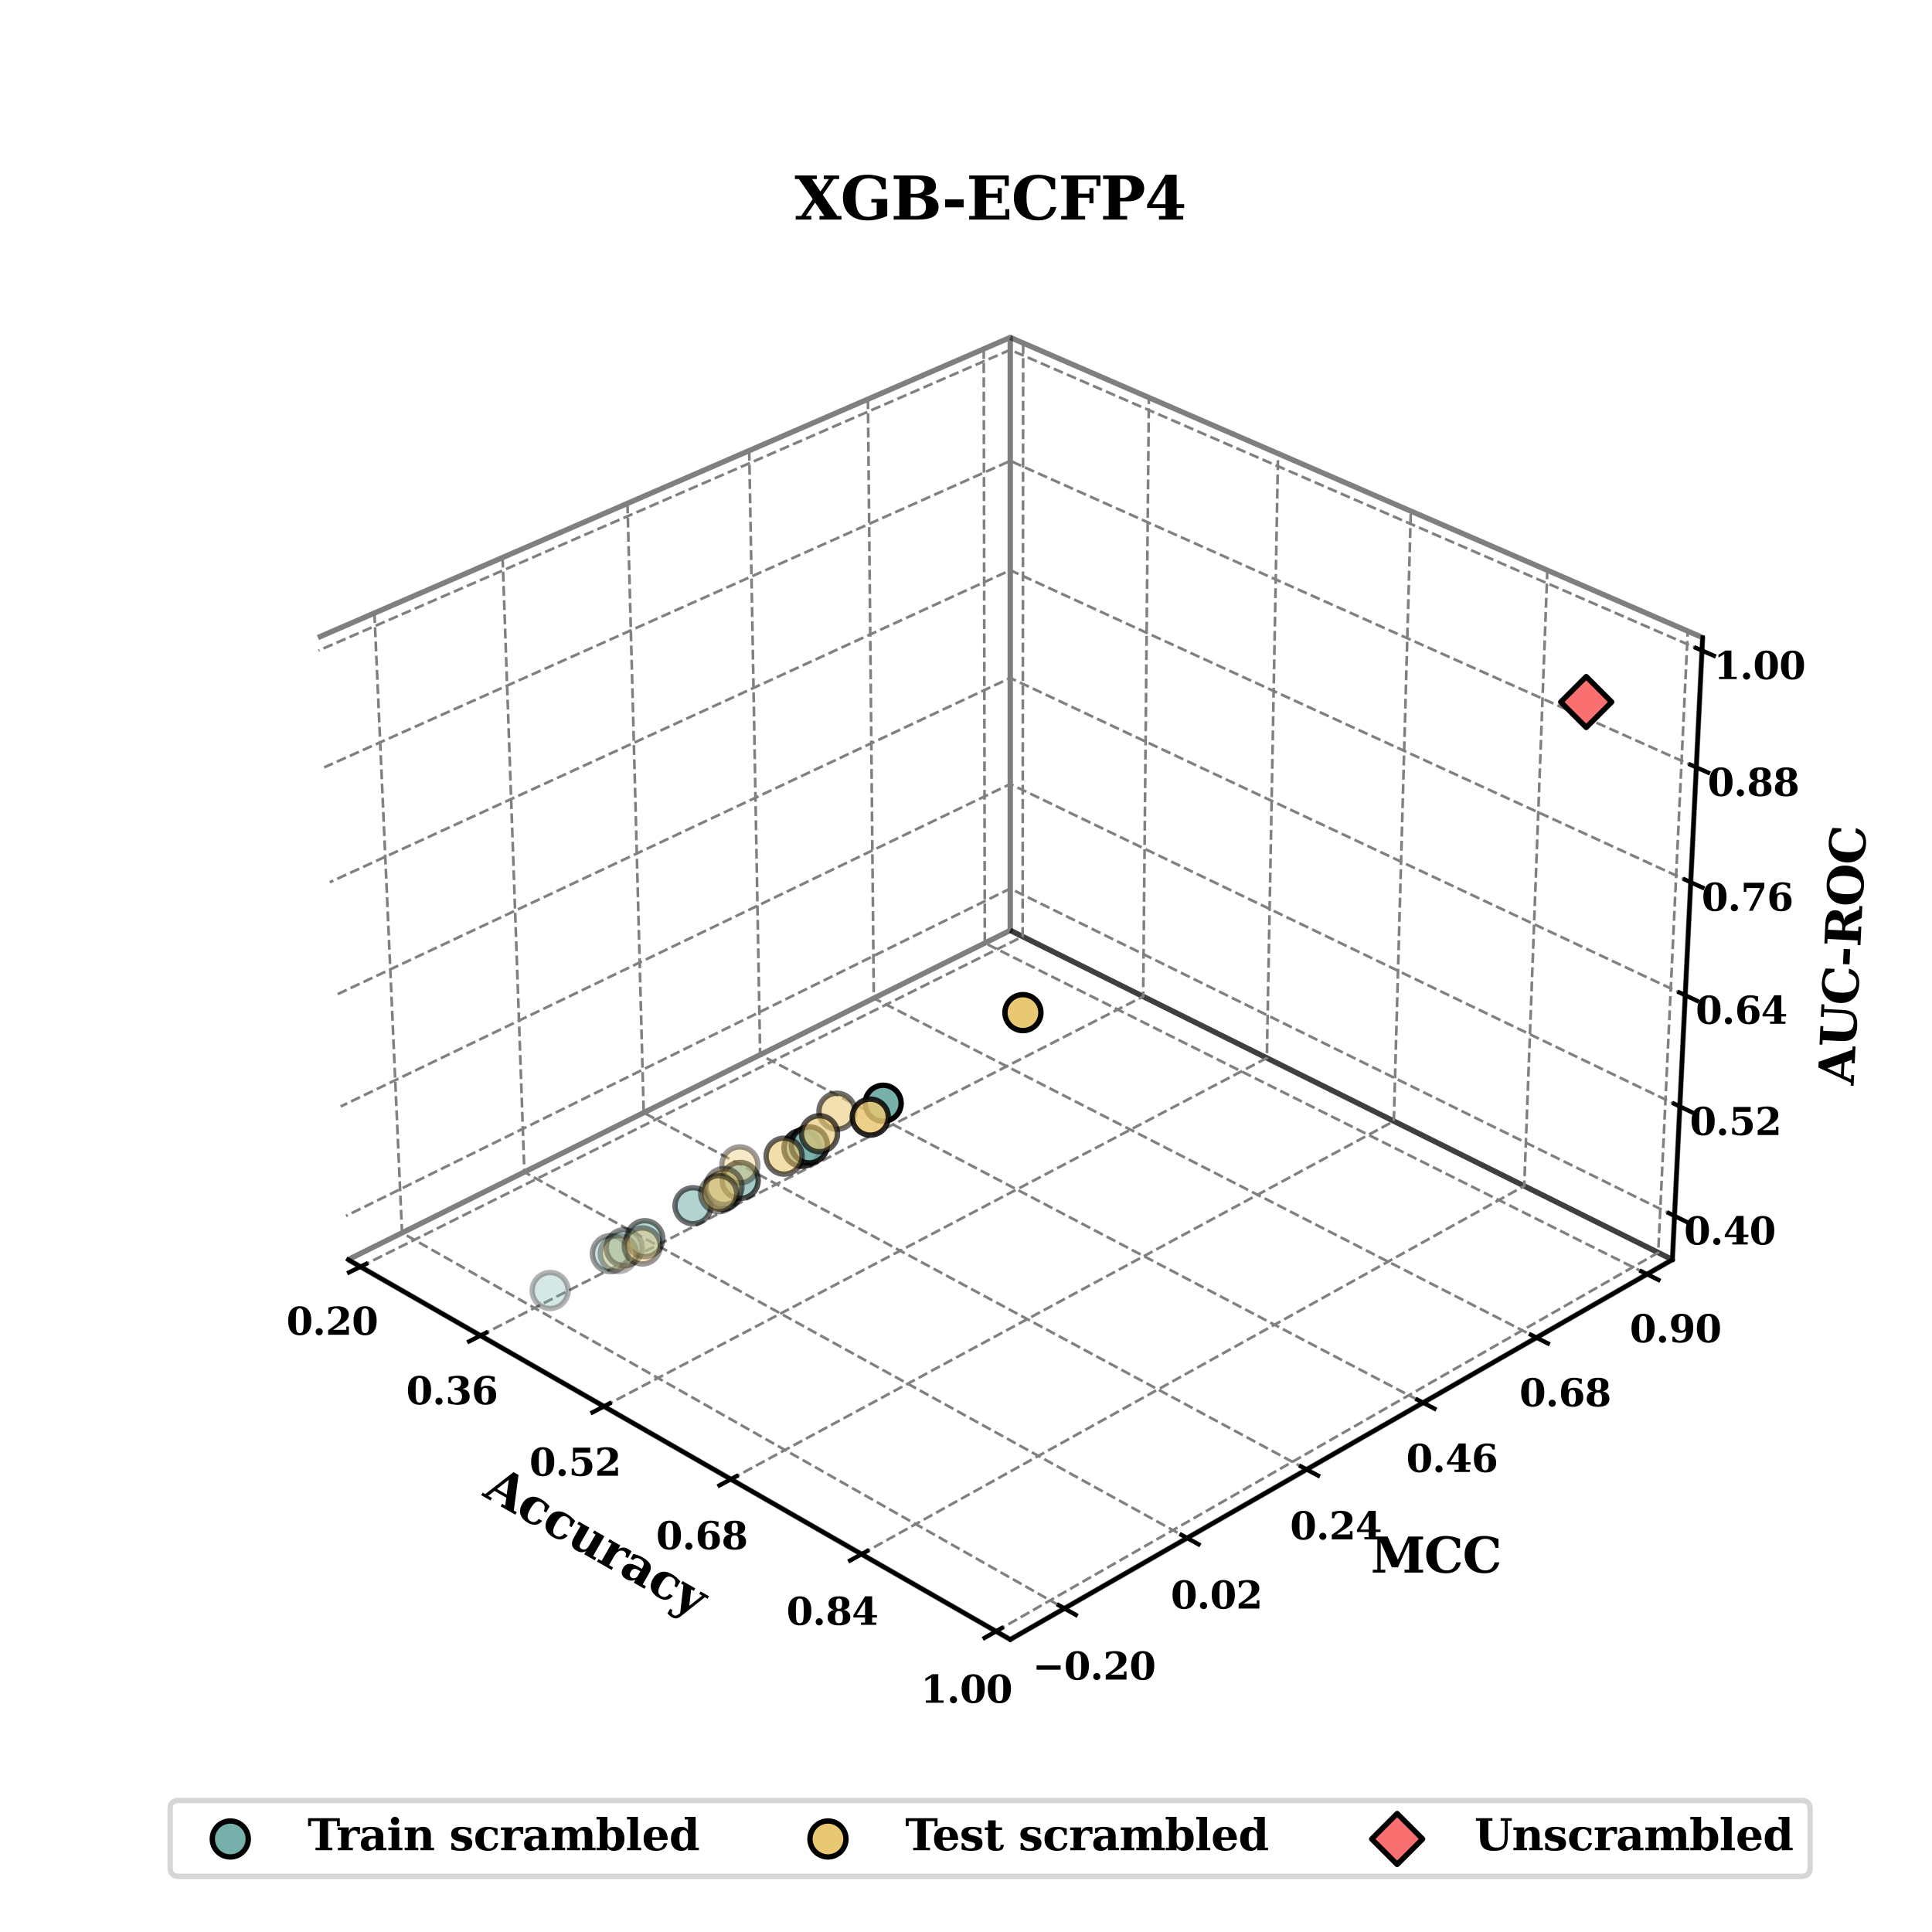 <?xml version="1.0" encoding="utf-8" standalone="no"?>
<!DOCTYPE svg PUBLIC "-//W3C//DTD SVG 1.1//EN"
  "http://www.w3.org/Graphics/SVG/1.1/DTD/svg11.dtd">
<svg xmlns:xlink="http://www.w3.org/1999/xlink" width="360pt" height="360pt" viewBox="0 0 360 360" xmlns="http://www.w3.org/2000/svg" version="1.1">
 <defs>
  <style type="text/css">*{stroke-linejoin: round; stroke-linecap: butt}</style>
 </defs>
 <g id="figure_1">
  <g id="patch_1">
   <path d="M 0 360 
L 360 360 
L 360 0 
L 0 0 
z
" style="fill: #ffffff"/>
  </g>
  <g id="patch_2">
   <path d="M 45.9 320.4 
L 323.1 320.4 
L 323.1 43.2 
L 45.9 43.2 
z
" style="fill: #ffffff"/>
  </g>
  <g id="pane3d_1">
   <g id="patch_3">
    <path d="M 64.867 234.719 
L 188.246 173.364 
L 188.246 62.883 
L 59.234 118.801 
" style="fill: none; opacity: 0.5; stroke: #000000; stroke-linejoin: miter"/>
   </g>
  </g>
  <g id="pane3d_2">
   <g id="patch_4">
    <path d="M 188.246 173.364 
L 311.625 234.719 
L 317.258 118.801 
L 188.246 62.883 
" style="fill: none; opacity: 0.5; stroke: #000000; stroke-linejoin: miter"/>
   </g>
  </g>
  <g id="pane3d_3">
   <g id="patch_5">
    <path d="M 64.867 234.719 
L 188.246 305.496 
L 311.625 234.719 
L 188.246 173.364 
" style="fill: none; opacity: 0.5; stroke: #000000; stroke-linejoin: miter"/>
   </g>
  </g>
  <g id="axis3d_1">
   <g id="line2d_1">
    <path d="M 64.867 234.719 
L 188.246 305.496 
" style="fill: none; stroke: #000000; stroke-width: 0.8; stroke-linecap: square"/>
   </g>
   <g id="text_1">
    <!-- Accuracy -->
    <g transform="translate(89.73 278.639) rotate(-330.159) scale(0.09 -0.09)">
     <defs>
      <path id="DejaVuSerif-Bold-41" d="M -50 0 
L -50 378 
L 331 378 
L 2088 4666 
L 2834 4666 
L 4594 378 
L 5038 378 
L 5038 0 
L 2853 0 
L 2853 378 
L 3309 378 
L 2925 1331 
L 1172 1331 
L 781 378 
L 1338 378 
L 1338 0 
L -50 0 
z
M 1325 1709 
L 2772 1709 
L 2053 3494 
L 1325 1709 
z
" transform="scale(0.016)"/>
      <path id="DejaVuSerif-Bold-63" d="M 3609 1038 
Q 3491 469 3123 189 
Q 2756 -91 2125 -91 
Q 1238 -91 750 368 
Q 263 828 263 1663 
Q 263 2488 744 2950 
Q 1225 3413 2081 3413 
Q 2428 3413 2781 3347 
Q 3134 3281 3500 3150 
L 3500 2228 
L 3150 2228 
Q 3100 2650 2903 2854 
Q 2706 3059 2350 3059 
Q 1888 3059 1692 2746 
Q 1497 2434 1497 1663 
Q 1497 909 1687 586 
Q 1878 263 2309 263 
Q 2644 263 2845 463 
Q 3047 663 3091 1038 
L 3609 1038 
z
" transform="scale(0.016)"/>
      <path id="DejaVuSerif-Bold-75" d="M 3963 3322 
L 3963 378 
L 4434 378 
L 4434 0 
L 2853 0 
L 2853 469 
Q 2656 172 2400 40 
Q 2144 -91 1753 -91 
Q 1194 -91 908 239 
Q 622 569 622 1209 
L 622 2944 
L 147 2944 
L 147 3322 
L 1728 3322 
L 1728 1381 
Q 1728 763 1831 595 
Q 1934 428 2209 428 
Q 2544 428 2698 675 
Q 2853 922 2853 1459 
L 2853 2944 
L 2450 2944 
L 2450 3322 
L 3963 3322 
z
" transform="scale(0.016)"/>
      <path id="DejaVuSerif-Bold-72" d="M 3438 3359 
L 3438 2369 
L 3084 2369 
Q 3066 2634 2941 2764 
Q 2816 2894 2578 2894 
Q 2216 2894 2006 2575 
Q 1797 2256 1797 1691 
L 1797 378 
L 2400 378 
L 2400 0 
L 219 0 
L 219 378 
L 691 378 
L 691 2944 
L 184 2944 
L 184 3322 
L 1797 3322 
L 1797 2731 
Q 1959 3078 2226 3245 
Q 2494 3413 2881 3413 
Q 2978 3413 3117 3398 
Q 3256 3384 3438 3359 
z
" transform="scale(0.016)"/>
      <path id="DejaVuSerif-Bold-61" d="M 3525 2041 
L 3525 378 
L 4000 378 
L 4000 0 
L 2419 0 
L 2419 422 
Q 2200 159 1931 34 
Q 1663 -91 1319 -91 
Q 809 -91 536 182 
Q 263 456 263 966 
Q 263 1525 655 1803 
Q 1047 2081 1838 2081 
L 2419 2081 
L 2419 2278 
Q 2419 2681 2228 2873 
Q 2038 3066 1638 3066 
Q 1306 3066 1126 2930 
Q 947 2794 872 2484 
L 519 2484 
L 519 3200 
Q 816 3306 1134 3359 
Q 1453 3413 1806 3413 
Q 2697 3413 3111 3081 
Q 3525 2750 3525 2041 
z
M 2419 1044 
L 2419 1709 
L 2003 1709 
Q 1694 1709 1528 1540 
Q 1363 1372 1363 1056 
Q 1363 741 1483 584 
Q 1603 428 1850 428 
Q 2106 428 2262 597 
Q 2419 766 2419 1044 
z
" transform="scale(0.016)"/>
      <path id="DejaVuSerif-Bold-79" d="M 1997 -750 
Q 1847 -1116 1634 -1269 
Q 1422 -1422 1063 -1422 
Q 909 -1422 721 -1387 
Q 534 -1353 313 -1288 
L 313 -594 
L 666 -597 
Q 675 -838 779 -953 
Q 884 -1069 1094 -1069 
Q 1297 -1069 1422 -958 
Q 1547 -847 1672 -538 
L 1722 -422 
L 275 2944 
L -84 2944 
L -84 3322 
L 1831 3322 
L 1831 2944 
L 1434 2944 
L 2278 978 
L 3066 2944 
L 2625 2944 
L 2625 3322 
L 3872 3322 
L 3872 2944 
L 3469 2944 
L 1997 -750 
z
" transform="scale(0.016)"/>
     </defs>
     <use xlink:href="#DejaVuSerif-Bold-41"/>
     <use xlink:href="#DejaVuSerif-Bold-63" x="77.588"/>
     <use xlink:href="#DejaVuSerif-Bold-63" x="138.477"/>
     <use xlink:href="#DejaVuSerif-Bold-75" x="199.365"/>
     <use xlink:href="#DejaVuSerif-Bold-72" x="272.07"/>
     <use xlink:href="#DejaVuSerif-Bold-61" x="324.756"/>
     <use xlink:href="#DejaVuSerif-Bold-63" x="389.551"/>
     <use xlink:href="#DejaVuSerif-Bold-79" x="450.439"/>
    </g>
   </g>
   <g id="Line3DCollection_1">
    <path d="M 67.162 236.036 
L 190.552 174.511 
L 190.65 63.925 
" style="fill: none; stroke-dasharray: 1.85,0.8; stroke-dashoffset: 0; stroke: #808080; stroke-width: 0.5"/>
    <path d="M 89.531 248.868 
L 213.011 185.68 
L 214.079 74.08 
" style="fill: none; stroke-dasharray: 1.85,0.8; stroke-dashoffset: 0; stroke: #808080; stroke-width: 0.5"/>
    <path d="M 112.531 262.062 
L 236.059 197.141 
L 238.149 84.513 
" style="fill: none; stroke-dasharray: 1.85,0.8; stroke-dashoffset: 0; stroke: #808080; stroke-width: 0.5"/>
    <path d="M 136.189 275.633 
L 259.72 208.908 
L 262.889 95.236 
" style="fill: none; stroke-dasharray: 1.85,0.8; stroke-dashoffset: 0; stroke: #808080; stroke-width: 0.5"/>
    <path d="M 160.532 289.598 
L 284.02 220.992 
L 288.326 106.261 
" style="fill: none; stroke-dasharray: 1.85,0.8; stroke-dashoffset: 0; stroke: #808080; stroke-width: 0.5"/>
    <path d="M 185.593 303.975 
L 308.985 233.407 
L 314.49 117.601 
" style="fill: none; stroke-dasharray: 1.85,0.8; stroke-dashoffset: 0; stroke: #808080; stroke-width: 0.5"/>
   </g>
   <g id="xtick_1">
    <g id="line2d_2">
     <path d="M 68.219 235.509 
L 65.045 237.092 
" style="fill: none; stroke: #000000; stroke-width: 0.8; stroke-linecap: square"/>
    </g>
    <g id="text_2">
     <!-- 0.20 -->
     <g transform="translate(53.358 248.714) scale(0.07 -0.07)">
      <defs>
       <path id="DejaVuSerif-Bold-30" d="M 2228 275 
Q 2603 275 2742 615 
Q 2881 956 2881 2328 
Q 2881 3691 2742 4037 
Q 2603 4384 2228 4384 
Q 1853 4384 1714 4043 
Q 1575 3703 1575 2328 
Q 1575 956 1714 615 
Q 1853 275 2228 275 
z
M 2228 -91 
Q 1294 -91 797 532 
Q 300 1156 300 2328 
Q 300 3500 797 4125 
Q 1294 4750 2228 4750 
Q 3159 4750 3656 4125 
Q 4153 3500 4153 2328 
Q 4153 1156 3656 532 
Q 3159 -91 2228 -91 
z
" transform="scale(0.016)"/>
       <path id="DejaVuSerif-Bold-2e" d="M 519 506 
Q 519 750 694 925 
Q 869 1100 1113 1100 
Q 1359 1100 1534 925 
Q 1709 750 1709 506 
Q 1709 259 1534 84 
Q 1359 -91 1113 -91 
Q 869 -91 694 84 
Q 519 259 519 506 
z
" transform="scale(0.016)"/>
       <path id="DejaVuSerif-Bold-32" d="M 844 3513 
L 469 3513 
L 469 4519 
Q 850 4634 1223 4692 
Q 1597 4750 1978 4750 
Q 2869 4750 3367 4386 
Q 3866 4022 3866 3372 
Q 3866 2909 3591 2542 
Q 3316 2175 2541 1672 
L 1241 819 
L 3450 819 
L 3450 1369 
L 3878 1369 
L 3878 0 
L 428 0 
L 428 763 
L 1119 1241 
Q 2003 1850 2297 2278 
Q 2591 2706 2591 3278 
Q 2591 3819 2367 4101 
Q 2144 4384 1716 4384 
Q 1347 4384 1125 4161 
Q 903 3938 844 3513 
z
" transform="scale(0.016)"/>
      </defs>
      <use xlink:href="#DejaVuSerif-Bold-30"/>
      <use xlink:href="#DejaVuSerif-Bold-2e" x="69.58"/>
      <use xlink:href="#DejaVuSerif-Bold-32" x="104.395"/>
      <use xlink:href="#DejaVuSerif-Bold-30" x="173.975"/>
     </g>
    </g>
   </g>
   <g id="xtick_2">
    <g id="line2d_3">
     <path d="M 90.59 248.326 
L 87.41 249.953 
" style="fill: none; stroke: #000000; stroke-width: 0.8; stroke-linecap: square"/>
    </g>
    <g id="text_3">
     <!-- 0.36 -->
     <g transform="translate(75.68 261.663) scale(0.07 -0.07)">
      <defs>
       <path id="DejaVuSerif-Bold-33" d="M 550 4531 
Q 963 4641 1350 4695 
Q 1738 4750 2106 4750 
Q 2950 4750 3401 4448 
Q 3853 4147 3853 3584 
Q 3853 3163 3593 2900 
Q 3334 2638 2834 2547 
Q 3444 2450 3744 2131 
Q 4044 1813 4044 1259 
Q 4044 606 3526 257 
Q 3009 -91 2028 -91 
Q 1659 -91 1267 -28 
Q 875 34 447 159 
L 447 1184 
L 825 1184 
Q 859 741 1103 508 
Q 1347 275 1778 275 
Q 2253 275 2512 539 
Q 2772 803 2772 1288 
Q 2772 1794 2501 2069 
Q 2231 2344 1734 2344 
L 1528 2344 
L 1528 2719 
L 1691 2719 
Q 2150 2719 2381 2931 
Q 2613 3144 2613 3566 
Q 2613 3963 2395 4173 
Q 2178 4384 1772 4384 
Q 1403 4384 1187 4182 
Q 972 3981 928 3597 
L 550 3597 
L 550 4531 
z
" transform="scale(0.016)"/>
       <path id="DejaVuSerif-Bold-36" d="M 1575 2766 
Q 1778 2928 2029 3009 
Q 2281 3091 2578 3091 
Q 3294 3091 3701 2672 
Q 4109 2253 4109 1522 
Q 4109 750 3650 329 
Q 3191 -91 2344 -91 
Q 1388 -91 895 486 
Q 403 1063 403 2181 
Q 403 3453 950 4101 
Q 1497 4750 2572 4750 
Q 2853 4750 3175 4703 
Q 3497 4656 3866 4563 
L 3866 3738 
L 3488 3738 
Q 3409 4056 3192 4220 
Q 2975 4384 2631 4384 
Q 2075 4384 1826 4003 
Q 1578 3622 1575 2766 
z
M 2272 275 
Q 2594 275 2731 548 
Q 2869 822 2869 1497 
Q 2869 2172 2731 2445 
Q 2594 2719 2272 2719 
Q 1950 2719 1814 2445 
Q 1678 2172 1678 1497 
Q 1678 822 1814 548 
Q 1950 275 2272 275 
z
" transform="scale(0.016)"/>
      </defs>
      <use xlink:href="#DejaVuSerif-Bold-30"/>
      <use xlink:href="#DejaVuSerif-Bold-2e" x="69.58"/>
      <use xlink:href="#DejaVuSerif-Bold-33" x="104.395"/>
      <use xlink:href="#DejaVuSerif-Bold-36" x="173.975"/>
     </g>
    </g>
   </g>
   <g id="xtick_3">
    <g id="line2d_4">
     <path d="M 113.591 261.505 
L 110.407 263.178 
" style="fill: none; stroke: #000000; stroke-width: 0.8; stroke-linecap: square"/>
    </g>
    <g id="text_4">
     <!-- 0.52 -->
     <g transform="translate(98.631 274.979) scale(0.07 -0.07)">
      <defs>
       <path id="DejaVuSerif-Bold-35" d="M 3609 4666 
L 3609 3847 
L 1113 3847 
L 1113 2822 
Q 1319 2981 1572 3062 
Q 1825 3144 2106 3144 
Q 2969 3144 3469 2708 
Q 3969 2272 3969 1522 
Q 3969 759 3469 334 
Q 2969 -91 2069 -91 
Q 1688 -91 1311 -28 
Q 934 34 525 166 
L 525 1184 
L 900 1184 
Q 919 725 1139 500 
Q 1359 275 1791 275 
Q 2250 275 2472 583 
Q 2694 891 2694 1522 
Q 2694 2144 2476 2451 
Q 2259 2759 1819 2759 
Q 1581 2759 1395 2661 
Q 1209 2563 1050 2356 
L 738 2356 
L 738 4666 
L 3609 4666 
z
" transform="scale(0.016)"/>
      </defs>
      <use xlink:href="#DejaVuSerif-Bold-30"/>
      <use xlink:href="#DejaVuSerif-Bold-2e" x="69.58"/>
      <use xlink:href="#DejaVuSerif-Bold-35" x="104.395"/>
      <use xlink:href="#DejaVuSerif-Bold-32" x="173.975"/>
     </g>
    </g>
   </g>
   <g id="xtick_4">
    <g id="line2d_5">
     <path d="M 137.25 275.06 
L 134.062 276.782 
" style="fill: none; stroke: #000000; stroke-width: 0.8; stroke-linecap: square"/>
    </g>
    <g id="text_5">
     <!-- 0.68 -->
     <g transform="translate(122.24 288.675) scale(0.07 -0.07)">
      <defs>
       <path id="DejaVuSerif-Bold-38" d="M 2975 2484 
Q 3531 2394 3820 2075 
Q 4109 1756 4109 1241 
Q 4109 597 3623 253 
Q 3138 -91 2222 -91 
Q 1306 -91 818 253 
Q 331 597 331 1241 
Q 331 1756 622 2075 
Q 913 2394 1466 2484 
Q 975 2597 731 2861 
Q 488 3125 488 3531 
Q 488 4125 931 4437 
Q 1375 4750 2222 4750 
Q 3066 4750 3511 4437 
Q 3956 4125 3956 3531 
Q 3956 3125 3711 2861 
Q 3466 2597 2975 2484 
z
M 2747 3519 
Q 2747 4013 2628 4198 
Q 2509 4384 2222 4384 
Q 1931 4384 1814 4198 
Q 1697 4013 1697 3519 
Q 1697 3028 1814 2845 
Q 1931 2663 2222 2663 
Q 2513 2663 2630 2845 
Q 2747 3028 2747 3519 
z
M 2869 1294 
Q 2869 1866 2723 2081 
Q 2578 2297 2222 2297 
Q 1863 2297 1719 2081 
Q 1575 1866 1575 1294 
Q 1575 716 1720 495 
Q 1866 275 2222 275 
Q 2575 275 2722 495 
Q 2869 716 2869 1294 
z
" transform="scale(0.016)"/>
      </defs>
      <use xlink:href="#DejaVuSerif-Bold-30"/>
      <use xlink:href="#DejaVuSerif-Bold-2e" x="69.58"/>
      <use xlink:href="#DejaVuSerif-Bold-36" x="104.395"/>
      <use xlink:href="#DejaVuSerif-Bold-38" x="173.975"/>
     </g>
    </g>
   </g>
   <g id="xtick_5">
    <g id="line2d_6">
     <path d="M 161.594 289.008 
L 158.405 290.78 
" style="fill: none; stroke: #000000; stroke-width: 0.8; stroke-linecap: square"/>
    </g>
    <g id="text_6">
     <!-- 0.84 -->
     <g transform="translate(146.535 302.769) scale(0.07 -0.07)">
      <defs>
       <path id="DejaVuSerif-Bold-34" d="M 4084 0 
L 1516 0 
L 1516 378 
L 2209 378 
L 2209 1228 
L 263 1228 
L 263 1588 
L 2216 4750 
L 3391 4750 
L 3391 1631 
L 4191 1631 
L 4191 1228 
L 3391 1228 
L 3391 378 
L 4084 378 
L 4084 0 
z
M 2209 1631 
L 2209 3897 
L 819 1631 
L 2209 1631 
z
" transform="scale(0.016)"/>
      </defs>
      <use xlink:href="#DejaVuSerif-Bold-30"/>
      <use xlink:href="#DejaVuSerif-Bold-2e" x="69.58"/>
      <use xlink:href="#DejaVuSerif-Bold-38" x="104.395"/>
      <use xlink:href="#DejaVuSerif-Bold-34" x="173.975"/>
     </g>
    </g>
   </g>
   <g id="xtick_6">
    <g id="line2d_7">
     <path d="M 186.655 303.367 
L 183.465 305.192 
" style="fill: none; stroke: #000000; stroke-width: 0.8; stroke-linecap: square"/>
    </g>
    <g id="text_7">
     <!-- 1.00 -->
     <g transform="translate(171.546 317.279) scale(0.07 -0.07)">
      <defs>
       <path id="DejaVuSerif-Bold-31" d="M 878 0 
L 878 378 
L 1753 378 
L 1753 4153 
L 781 3578 
L 781 4044 
L 1953 4750 
L 2938 4750 
L 2938 378 
L 3816 378 
L 3816 0 
L 878 0 
z
" transform="scale(0.016)"/>
      </defs>
      <use xlink:href="#DejaVuSerif-Bold-31"/>
      <use xlink:href="#DejaVuSerif-Bold-2e" x="69.58"/>
      <use xlink:href="#DejaVuSerif-Bold-30" x="104.395"/>
      <use xlink:href="#DejaVuSerif-Bold-30" x="173.975"/>
     </g>
    </g>
   </g>
  </g>
  <g id="axis3d_2">
   <g id="line2d_8">
    <path d="M 311.625 234.719 
L 188.246 305.496 
" style="fill: none; stroke: #000000; stroke-width: 0.8; stroke-linecap: square"/>
   </g>
   <g id="text_8">
    <!-- MCC -->
    <g transform="translate(255.404 293.033) scale(0.09 -0.09)">
     <defs>
      <path id="DejaVuSerif-Bold-4d" d="M 269 0 
L 269 378 
L 863 378 
L 863 4288 
L 269 4288 
L 269 4666 
L 2194 4666 
L 3525 1672 
L 4863 4666 
L 6784 4666 
L 6784 4288 
L 6188 4288 
L 6188 378 
L 6784 378 
L 6784 0 
L 4384 0 
L 4384 378 
L 4978 378 
L 4978 3938 
L 3531 684 
L 2741 684 
L 1300 3938 
L 1300 378 
L 1894 378 
L 1894 0 
L 269 0 
z
" transform="scale(0.016)"/>
      <path id="DejaVuSerif-Bold-43" d="M 4769 1331 
Q 4584 609 4106 259 
Q 3628 -91 2822 -91 
Q 1641 -91 955 561 
Q 269 1213 269 2328 
Q 269 3447 955 4098 
Q 1641 4750 2822 4750 
Q 3238 4750 3688 4650 
Q 4138 4550 4641 4347 
L 4641 3200 
L 4244 3200 
Q 4122 3788 3800 4080 
Q 3478 4372 2950 4372 
Q 2269 4372 1937 3870 
Q 1606 3369 1606 2328 
Q 1606 1288 1937 788 
Q 2269 288 2956 288 
Q 3422 288 3717 547 
Q 4013 806 4147 1331 
L 4769 1331 
z
" transform="scale(0.016)"/>
     </defs>
     <use xlink:href="#DejaVuSerif-Bold-4d"/>
     <use xlink:href="#DejaVuSerif-Bold-43" x="110.693"/>
     <use xlink:href="#DejaVuSerif-Bold-43" x="190.283"/>
    </g>
   </g>
   <g id="Line3DCollection_2">
    <path d="M 69.766 114.236 
L 74.911 229.724 
L 198.337 299.708 
" style="fill: none; stroke-dasharray: 1.85,0.8; stroke-dashoffset: 0; stroke: #808080; stroke-width: 0.5"/>
    <path d="M 93.647 103.886 
L 97.704 218.39 
L 221.206 286.589 
" style="fill: none; stroke-dasharray: 1.85,0.8; stroke-dashoffset: 0; stroke: #808080; stroke-width: 0.5"/>
    <path d="M 116.918 93.799 
L 119.941 207.332 
L 243.475 273.814 
" style="fill: none; stroke-dasharray: 1.85,0.8; stroke-dashoffset: 0; stroke: #808080; stroke-width: 0.5"/>
    <path d="M 139.604 83.966 
L 141.64 196.541 
L 265.166 261.37 
" style="fill: none; stroke-dasharray: 1.85,0.8; stroke-dashoffset: 0; stroke: #808080; stroke-width: 0.5"/>
    <path d="M 161.725 74.378 
L 162.822 186.007 
L 286.304 249.245 
" style="fill: none; stroke-dasharray: 1.85,0.8; stroke-dashoffset: 0; stroke: #808080; stroke-width: 0.5"/>
    <path d="M 183.303 65.025 
L 183.505 175.722 
L 306.907 237.425 
" style="fill: none; stroke-dasharray: 1.85,0.8; stroke-dashoffset: 0; stroke: #808080; stroke-width: 0.5"/>
   </g>
   <g id="xtick_7">
    <g id="line2d_9">
     <path d="M 197.275 299.105 
L 200.465 300.914 
" style="fill: none; stroke: #000000; stroke-width: 0.8; stroke-linecap: square"/>
    </g>
    <g id="text_9">
     <!-- −0.20 -->
     <g transform="translate(192.388 312.972) scale(0.07 -0.07)">
      <defs>
       <path id="DejaVuSerif-Bold-2212" d="M 678 2363 
L 4684 2363 
L 4684 1644 
L 678 1644 
L 678 2363 
z
" transform="scale(0.016)"/>
      </defs>
      <use xlink:href="#DejaVuSerif-Bold-2212"/>
      <use xlink:href="#DejaVuSerif-Bold-30" x="83.789"/>
      <use xlink:href="#DejaVuSerif-Bold-2e" x="153.369"/>
      <use xlink:href="#DejaVuSerif-Bold-32" x="188.184"/>
      <use xlink:href="#DejaVuSerif-Bold-30" x="257.764"/>
     </g>
    </g>
   </g>
   <g id="xtick_8">
    <g id="line2d_10">
     <path d="M 220.144 286.002 
L 223.333 287.763 
" style="fill: none; stroke: #000000; stroke-width: 0.8; stroke-linecap: square"/>
    </g>
    <g id="text_10">
     <!-- 0.02 -->
     <g transform="translate(218.144 299.732) scale(0.07 -0.07)">
      <use xlink:href="#DejaVuSerif-Bold-30"/>
      <use xlink:href="#DejaVuSerif-Bold-2e" x="69.58"/>
      <use xlink:href="#DejaVuSerif-Bold-30" x="104.395"/>
      <use xlink:href="#DejaVuSerif-Bold-32" x="173.975"/>
     </g>
    </g>
   </g>
   <g id="xtick_9">
    <g id="line2d_11">
     <path d="M 242.413 273.243 
L 245.601 274.958 
" style="fill: none; stroke: #000000; stroke-width: 0.8; stroke-linecap: square"/>
    </g>
    <g id="text_11">
     <!-- 0.24 -->
     <g transform="translate(240.368 286.839) scale(0.07 -0.07)">
      <use xlink:href="#DejaVuSerif-Bold-30"/>
      <use xlink:href="#DejaVuSerif-Bold-2e" x="69.58"/>
      <use xlink:href="#DejaVuSerif-Bold-32" x="104.395"/>
      <use xlink:href="#DejaVuSerif-Bold-34" x="173.975"/>
     </g>
    </g>
   </g>
   <g id="xtick_10">
    <g id="line2d_12">
     <path d="M 264.106 260.814 
L 267.29 262.485 
" style="fill: none; stroke: #000000; stroke-width: 0.8; stroke-linecap: square"/>
    </g>
    <g id="text_12">
     <!-- 0.46 -->
     <g transform="translate(262.015 274.281) scale(0.07 -0.07)">
      <use xlink:href="#DejaVuSerif-Bold-30"/>
      <use xlink:href="#DejaVuSerif-Bold-2e" x="69.58"/>
      <use xlink:href="#DejaVuSerif-Bold-34" x="104.395"/>
      <use xlink:href="#DejaVuSerif-Bold-36" x="173.975"/>
     </g>
    </g>
   </g>
   <g id="xtick_11">
    <g id="line2d_13">
     <path d="M 285.245 248.703 
L 288.425 250.331 
" style="fill: none; stroke: #000000; stroke-width: 0.8; stroke-linecap: square"/>
    </g>
    <g id="text_13">
     <!-- 0.68 -->
     <g transform="translate(283.108 262.044) scale(0.07 -0.07)">
      <use xlink:href="#DejaVuSerif-Bold-30"/>
      <use xlink:href="#DejaVuSerif-Bold-2e" x="69.58"/>
      <use xlink:href="#DejaVuSerif-Bold-36" x="104.395"/>
      <use xlink:href="#DejaVuSerif-Bold-38" x="173.975"/>
     </g>
    </g>
   </g>
   <g id="xtick_12">
    <g id="line2d_14">
     <path d="M 305.85 236.897 
L 309.025 238.485 
" style="fill: none; stroke: #000000; stroke-width: 0.8; stroke-linecap: square"/>
    </g>
    <g id="text_14">
     <!-- 0.90 -->
     <g transform="translate(303.668 250.116) scale(0.07 -0.07)">
      <defs>
       <path id="DejaVuSerif-Bold-39" d="M 2181 4384 
Q 1859 4384 1723 4111 
Q 1588 3838 1588 3163 
Q 1588 2488 1723 2214 
Q 1859 1941 2181 1941 
Q 2503 1941 2640 2214 
Q 2778 2488 2778 3163 
Q 2778 3838 2640 4111 
Q 2503 4384 2181 4384 
z
M 2878 1900 
Q 2672 1734 2420 1651 
Q 2169 1569 1875 1569 
Q 1163 1569 755 1986 
Q 347 2403 347 3138 
Q 347 3913 803 4331 
Q 1259 4750 2106 4750 
Q 3063 4750 3556 4172 
Q 4050 3594 4050 2478 
Q 4050 1206 3503 557 
Q 2956 -91 1881 -91 
Q 1600 -91 1278 -44 
Q 956 3 588 97 
L 588 922 
L 966 922 
Q 1044 603 1261 439 
Q 1478 275 1825 275 
Q 2375 275 2625 658 
Q 2875 1041 2878 1900 
z
" transform="scale(0.016)"/>
      </defs>
      <use xlink:href="#DejaVuSerif-Bold-30"/>
      <use xlink:href="#DejaVuSerif-Bold-2e" x="69.58"/>
      <use xlink:href="#DejaVuSerif-Bold-39" x="104.395"/>
      <use xlink:href="#DejaVuSerif-Bold-30" x="173.975"/>
     </g>
    </g>
   </g>
  </g>
  <g id="axis3d_3">
   <g id="line2d_15">
    <path d="M 311.625 234.719 
L 317.258 118.801 
" style="fill: none; stroke: #000000; stroke-width: 0.8; stroke-linecap: square"/>
   </g>
   <g id="text_15">
    <!-- AUC-ROC -->
    <g transform="translate(345.393 202.253) rotate(-87.218) scale(0.09 -0.09)">
     <defs>
      <path id="DejaVuSerif-Bold-55" d="M 813 4288 
L 219 4288 
L 219 4666 
L 2619 4666 
L 2619 4288 
L 2022 4288 
L 2022 1953 
Q 2022 1081 2294 732 
Q 2566 384 3225 384 
Q 3869 384 4139 736 
Q 4409 1088 4409 1953 
L 4409 4288 
L 3816 4288 
L 3816 4666 
L 5441 4666 
L 5441 4288 
L 4844 4288 
L 4844 1888 
Q 4844 819 4381 364 
Q 3919 -91 2828 -91 
Q 1744 -91 1278 368 
Q 813 828 813 1894 
L 813 4288 
z
" transform="scale(0.016)"/>
      <path id="DejaVuSerif-Bold-2d" d="M 347 2138 
L 2309 2138 
L 2309 1294 
L 347 1294 
L 347 2138 
z
" transform="scale(0.016)"/>
      <path id="DejaVuSerif-Bold-52" d="M 3397 2278 
Q 3675 2238 3865 2094 
Q 4056 1950 4197 1678 
L 4878 378 
L 5356 378 
L 5356 0 
L 3822 0 
L 3078 1409 
Q 2863 1847 2711 1967 
Q 2559 2088 2291 2088 
L 2100 2088 
L 2100 378 
L 2700 378 
L 2700 0 
L 300 0 
L 300 378 
L 897 378 
L 897 4288 
L 300 4288 
L 300 4666 
L 2963 4666 
Q 3775 4666 4217 4339 
Q 4659 4013 4659 3413 
Q 4659 2925 4345 2642 
Q 4031 2359 3397 2278 
z
M 2100 2463 
L 2509 2463 
Q 2947 2463 3183 2700 
Q 3419 2938 3419 3378 
Q 3419 3819 3183 4053 
Q 2947 4288 2509 4288 
L 2100 4288 
L 2100 2463 
z
" transform="scale(0.016)"/>
      <path id="DejaVuSerif-Bold-4f" d="M 2784 288 
Q 3381 288 3672 791 
Q 3963 1294 3963 2328 
Q 3963 3366 3672 3869 
Q 3381 4372 2784 4372 
Q 2191 4372 1898 3864 
Q 1606 3356 1606 2328 
Q 1606 1303 1898 795 
Q 2191 288 2784 288 
z
M 2784 -91 
Q 1606 -91 937 553 
Q 269 1197 269 2328 
Q 269 3459 939 4104 
Q 1609 4750 2784 4750 
Q 3963 4750 4631 4106 
Q 5300 3463 5300 2328 
Q 5300 1197 4629 553 
Q 3959 -91 2784 -91 
z
" transform="scale(0.016)"/>
     </defs>
     <use xlink:href="#DejaVuSerif-Bold-41"/>
     <use xlink:href="#DejaVuSerif-Bold-55" x="77.588"/>
     <use xlink:href="#DejaVuSerif-Bold-43" x="164.795"/>
     <use xlink:href="#DejaVuSerif-Bold-2d" x="244.385"/>
     <use xlink:href="#DejaVuSerif-Bold-52" x="285.889"/>
     <use xlink:href="#DejaVuSerif-Bold-4f" x="368.994"/>
     <use xlink:href="#DejaVuSerif-Bold-43" x="456.104"/>
    </g>
   </g>
   <g id="Line3DCollection_3">
    <path d="M 312.021 226.569 
L 188.246 165.574 
L 64.471 226.569 
" style="fill: none; stroke-dasharray: 1.85,0.8; stroke-dashoffset: 0; stroke: #808080; stroke-width: 0.5"/>
    <path d="M 313.012 206.175 
L 188.246 146.096 
L 63.48 206.175 
" style="fill: none; stroke-dasharray: 1.85,0.8; stroke-dashoffset: 0; stroke: #808080; stroke-width: 0.5"/>
    <path d="M 314.019 185.451 
L 188.246 126.325 
L 62.473 185.451 
" style="fill: none; stroke-dasharray: 1.85,0.8; stroke-dashoffset: 0; stroke: #808080; stroke-width: 0.5"/>
    <path d="M 315.043 164.39 
L 188.246 106.254 
L 61.449 164.39 
" style="fill: none; stroke-dasharray: 1.85,0.8; stroke-dashoffset: 0; stroke: #808080; stroke-width: 0.5"/>
    <path d="M 316.083 142.984 
L 188.246 85.876 
L 60.409 142.984 
" style="fill: none; stroke-dasharray: 1.85,0.8; stroke-dashoffset: 0; stroke: #808080; stroke-width: 0.5"/>
    <path d="M 317.141 121.223 
L 188.246 65.185 
L 59.351 121.223 
" style="fill: none; stroke-dasharray: 1.85,0.8; stroke-dashoffset: 0; stroke: #808080; stroke-width: 0.5"/>
   </g>
   <g id="xtick_13">
    <g id="line2d_16">
     <path d="M 310.96 226.046 
L 314.145 227.616 
" style="fill: none; stroke: #000000; stroke-width: 0.8; stroke-linecap: square"/>
    </g>
    <g id="text_16">
     <!-- 0.40 -->
     <g transform="translate(313.784 231.888) scale(0.07 -0.07)">
      <use xlink:href="#DejaVuSerif-Bold-30"/>
      <use xlink:href="#DejaVuSerif-Bold-2e" x="69.58"/>
      <use xlink:href="#DejaVuSerif-Bold-34" x="104.395"/>
      <use xlink:href="#DejaVuSerif-Bold-30" x="173.975"/>
     </g>
    </g>
   </g>
   <g id="xtick_14">
    <g id="line2d_17">
     <path d="M 311.942 205.66 
L 315.154 207.206 
" style="fill: none; stroke: #000000; stroke-width: 0.8; stroke-linecap: square"/>
    </g>
    <g id="text_17">
     <!-- 0.52 -->
     <g transform="translate(314.858 211.494) scale(0.07 -0.07)">
      <use xlink:href="#DejaVuSerif-Bold-30"/>
      <use xlink:href="#DejaVuSerif-Bold-2e" x="69.58"/>
      <use xlink:href="#DejaVuSerif-Bold-35" x="104.395"/>
      <use xlink:href="#DejaVuSerif-Bold-32" x="173.975"/>
     </g>
    </g>
   </g>
   <g id="xtick_15">
    <g id="line2d_18">
     <path d="M 312.94 184.944 
L 316.18 186.467 
" style="fill: none; stroke: #000000; stroke-width: 0.8; stroke-linecap: square"/>
    </g>
    <g id="text_18">
     <!-- 0.64 -->
     <g transform="translate(315.949 190.77) scale(0.07 -0.07)">
      <use xlink:href="#DejaVuSerif-Bold-30"/>
      <use xlink:href="#DejaVuSerif-Bold-2e" x="69.58"/>
      <use xlink:href="#DejaVuSerif-Bold-36" x="104.395"/>
      <use xlink:href="#DejaVuSerif-Bold-34" x="173.975"/>
     </g>
    </g>
   </g>
   <g id="xtick_16">
    <g id="line2d_19">
     <path d="M 313.955 163.891 
L 317.223 165.39 
" style="fill: none; stroke: #000000; stroke-width: 0.8; stroke-linecap: square"/>
    </g>
    <g id="text_19">
     <!-- 0.76 -->
     <g transform="translate(317.057 169.709) scale(0.07 -0.07)">
      <defs>
       <path id="DejaVuSerif-Bold-37" d="M 3922 3872 
L 1997 0 
L 1363 0 
L 3238 3781 
L 934 3781 
L 934 3150 
L 506 3150 
L 506 4666 
L 3922 4666 
L 3922 3872 
z
" transform="scale(0.016)"/>
      </defs>
      <use xlink:href="#DejaVuSerif-Bold-30"/>
      <use xlink:href="#DejaVuSerif-Bold-2e" x="69.58"/>
      <use xlink:href="#DejaVuSerif-Bold-37" x="104.395"/>
      <use xlink:href="#DejaVuSerif-Bold-36" x="173.975"/>
     </g>
    </g>
   </g>
   <g id="xtick_17">
    <g id="line2d_20">
     <path d="M 314.985 142.494 
L 318.282 143.966 
" style="fill: none; stroke: #000000; stroke-width: 0.8; stroke-linecap: square"/>
    </g>
    <g id="text_20">
     <!-- 0.88 -->
     <g transform="translate(318.184 148.303) scale(0.07 -0.07)">
      <use xlink:href="#DejaVuSerif-Bold-30"/>
      <use xlink:href="#DejaVuSerif-Bold-2e" x="69.58"/>
      <use xlink:href="#DejaVuSerif-Bold-38" x="104.395"/>
      <use xlink:href="#DejaVuSerif-Bold-38" x="173.975"/>
     </g>
    </g>
   </g>
   <g id="xtick_18">
    <g id="line2d_21">
     <path d="M 316.033 120.742 
L 319.359 122.188 
" style="fill: none; stroke: #000000; stroke-width: 0.8; stroke-linecap: square"/>
    </g>
    <g id="text_21">
     <!-- 1.00 -->
     <g transform="translate(319.33 126.542) scale(0.07 -0.07)">
      <use xlink:href="#DejaVuSerif-Bold-31"/>
      <use xlink:href="#DejaVuSerif-Bold-2e" x="69.58"/>
      <use xlink:href="#DejaVuSerif-Bold-30" x="104.395"/>
      <use xlink:href="#DejaVuSerif-Bold-30" x="173.975"/>
     </g>
    </g>
   </g>
  </g>
  <g id="axes_1">
   <g id="Path3DCollection_1">
    <defs>
     <path id="C0_0_0b292d1431" d="M 0 3.354 
C 0.89 3.354 1.743 3.001 2.372 2.372 
C 3.001 1.743 3.354 0.89 3.354 -0 
C 3.354 -0.89 3.001 -1.743 2.372 -2.372 
C 1.743 -3.001 0.89 -3.354 0 -3.354 
C -0.89 -3.354 -1.743 -3.001 -2.372 -2.372 
C -3.001 -1.743 -3.354 -0.89 -3.354 0 
C -3.354 0.89 -3.001 1.743 -2.372 2.372 
C -1.743 3.001 -0.89 3.354 0 3.354 
z
"/>
    </defs>
    <g clip-path="url(#p2e2292fd50)">
     <use xlink:href="#C0_0_0b292d1431" x="102.515" y="240.467" style="fill: #77b0aa; fill-opacity: 0.3; stroke: #000000; stroke-opacity: 0.3"/>
    </g>
    <g clip-path="url(#p2e2292fd50)">
     <use xlink:href="#C0_0_0b292d1431" x="113.743" y="233.594" style="fill: #77b0aa; fill-opacity: 0.402; stroke: #000000; stroke-opacity: 0.402"/>
    </g>
    <g clip-path="url(#p2e2292fd50)">
     <use xlink:href="#C0_0_0b292d1431" x="116.324" y="232.494" style="fill: #77b0aa; fill-opacity: 0.446; stroke: #000000; stroke-opacity: 0.446"/>
    </g>
    <g clip-path="url(#p2e2292fd50)">
     <use xlink:href="#C0_0_0b292d1431" x="120.155" y="230.816" style="fill: #77b0aa; fill-opacity: 0.518; stroke: #000000; stroke-opacity: 0.518"/>
    </g>
    <g clip-path="url(#p2e2292fd50)">
     <use xlink:href="#C0_0_0b292d1431" x="129.133" y="224.675" style="fill: #77b0aa; fill-opacity: 0.566; stroke: #000000; stroke-opacity: 0.566"/>
    </g>
    <g clip-path="url(#p2e2292fd50)">
     <use xlink:href="#C0_0_0b292d1431" x="134.656" y="221.997" style="fill: #77b0aa; fill-opacity: 0.647; stroke: #000000; stroke-opacity: 0.647"/>
    </g>
    <g clip-path="url(#p2e2292fd50)">
     <use xlink:href="#C0_0_0b292d1431" x="137.928" y="219.957" style="fill: #77b0aa; fill-opacity: 0.675; stroke: #000000; stroke-opacity: 0.675"/>
    </g>
    <g clip-path="url(#p2e2292fd50)">
     <use xlink:href="#C0_0_0b292d1431" x="149.443" y="213.97" style="fill: #77b0aa; fill-opacity: 0.828; stroke: #000000; stroke-opacity: 0.828"/>
    </g>
    <g clip-path="url(#p2e2292fd50)">
     <use xlink:href="#C0_0_0b292d1431" x="150.812" y="213.331" style="fill: #77b0aa; fill-opacity: 0.848; stroke: #000000; stroke-opacity: 0.848"/>
    </g>
    <g clip-path="url(#p2e2292fd50)">
     <use xlink:href="#C0_0_0b292d1431" x="164.565" y="205.574" style="fill: #77b0aa; stroke: #000000"/>
    </g>
   </g>
   <g id="text_22">
    <!-- XGB-ECFP4 -->
    <g transform="translate(148.063 40.912) scale(0.11 -0.11)">
     <defs>
      <path id="DejaVuSerif-Bold-58" d="M 2169 1797 
L 1197 378 
L 1772 378 
L 1772 0 
L 116 0 
L 116 378 
L 691 378 
L 1919 2163 
L 459 4288 
L 31 4288 
L 31 4666 
L 2350 4666 
L 2350 4288 
L 1838 4288 
L 2741 2975 
L 3634 4288 
L 3091 4288 
L 3091 4666 
L 4716 4666 
L 4716 4288 
L 4141 4288 
L 2988 2613 
L 4519 378 
L 4959 378 
L 4959 0 
L 2631 0 
L 2631 378 
L 3150 378 
L 2169 1797 
z
" transform="scale(0.016)"/>
      <path id="DejaVuSerif-Bold-47" d="M 4403 3200 
Q 4263 3819 3934 4095 
Q 3606 4372 3009 4372 
Q 2284 4372 1945 3880 
Q 1606 3388 1606 2328 
Q 1606 1278 1931 783 
Q 2256 288 2944 288 
Q 3206 288 3431 347 
Q 3656 406 3841 525 
L 3841 1806 
L 3278 1806 
L 3278 2181 
L 4959 2181 
L 4959 391 
Q 4434 147 3911 28 
Q 3388 -91 2841 -91 
Q 1641 -91 955 556 
Q 269 1203 269 2328 
Q 269 3456 955 4103 
Q 1641 4750 2841 4750 
Q 3341 4750 3825 4650 
Q 4309 4550 4800 4347 
L 4800 3200 
L 4403 3200 
z
" transform="scale(0.016)"/>
      <path id="DejaVuSerif-Bold-42" d="M 300 0 
L 300 378 
L 897 378 
L 897 4288 
L 300 4288 
L 300 4666 
L 3066 4666 
Q 3919 4666 4347 4378 
Q 4775 4091 4775 3513 
Q 4775 3097 4479 2853 
Q 4184 2609 3603 2547 
Q 4306 2481 4681 2172 
Q 5056 1863 5056 1350 
Q 5056 656 4532 328 
Q 4009 0 2894 0 
L 300 0 
z
M 2100 2719 
L 2509 2719 
Q 3047 2719 3306 2914 
Q 3566 3109 3566 3513 
Q 3566 3919 3314 4103 
Q 3063 4288 2509 4288 
L 2100 4288 
L 2100 2719 
z
M 2100 378 
L 2547 378 
Q 3144 378 3431 615 
Q 3719 853 3719 1350 
Q 3719 1850 3428 2097 
Q 3138 2344 2547 2344 
L 2100 2344 
L 2100 378 
z
" transform="scale(0.016)"/>
      <path id="DejaVuSerif-Bold-45" d="M 300 0 
L 300 378 
L 897 378 
L 897 4288 
L 300 4288 
L 300 4666 
L 4494 4666 
L 4494 3566 
L 4063 3566 
L 4063 4238 
L 2100 4238 
L 2100 2741 
L 3322 2741 
L 3322 3334 
L 3750 3334 
L 3750 1722 
L 3322 1722 
L 3322 2316 
L 2100 2316 
L 2100 428 
L 4122 428 
L 4122 1100 
L 4550 1100 
L 4550 0 
L 300 0 
z
" transform="scale(0.016)"/>
      <path id="DejaVuSerif-Bold-46" d="M 300 0 
L 300 378 
L 897 378 
L 897 4288 
L 300 4288 
L 300 4666 
L 4459 4666 
L 4459 3566 
L 4031 3566 
L 4031 4238 
L 2106 4238 
L 2106 2741 
L 3291 2741 
L 3291 3334 
L 3719 3334 
L 3719 1722 
L 3291 1722 
L 3291 2316 
L 2106 2316 
L 2106 378 
L 2841 378 
L 2841 0 
L 300 0 
z
" transform="scale(0.016)"/>
      <path id="DejaVuSerif-Bold-50" d="M 300 0 
L 300 378 
L 897 378 
L 897 4288 
L 300 4288 
L 300 4666 
L 2956 4666 
Q 3734 4666 4193 4295 
Q 4653 3925 4653 3303 
Q 4653 2678 4192 2304 
Q 3731 1931 2956 1931 
L 2100 1931 
L 2100 378 
L 2853 378 
L 2853 0 
L 300 0 
z
M 2100 2309 
L 2450 2309 
Q 2856 2309 3098 2579 
Q 3341 2850 3341 3303 
Q 3341 3753 3100 4020 
Q 2859 4288 2450 4288 
L 2100 4288 
L 2100 2309 
z
" transform="scale(0.016)"/>
     </defs>
     <use xlink:href="#DejaVuSerif-Bold-58"/>
     <use xlink:href="#DejaVuSerif-Bold-47" x="77.588"/>
     <use xlink:href="#DejaVuSerif-Bold-42" x="162.988"/>
     <use xlink:href="#DejaVuSerif-Bold-2d" x="249.385"/>
     <use xlink:href="#DejaVuSerif-Bold-45" x="290.889"/>
     <use xlink:href="#DejaVuSerif-Bold-43" x="367.109"/>
     <use xlink:href="#DejaVuSerif-Bold-46" x="446.699"/>
     <use xlink:href="#DejaVuSerif-Bold-50" x="517.695"/>
     <use xlink:href="#DejaVuSerif-Bold-34" x="592.891"/>
    </g>
   </g>
   <g id="Path3DCollection_2">
    <defs>
     <path id="C1_0_78f16390ff" d="M 0 3.354 
C 0.89 3.354 1.743 3.001 2.372 2.372 
C 3.001 1.743 3.354 0.89 3.354 -0 
C 3.354 -0.89 3.001 -1.743 2.372 -2.372 
C 1.743 -3.001 0.89 -3.354 0 -3.354 
C -0.89 -3.354 -1.743 -3.001 -2.372 -2.372 
C -3.001 -1.743 -3.354 -0.89 -3.354 0 
C -3.354 0.89 -3.001 1.743 -2.372 2.372 
C -1.743 3.001 -0.89 3.354 0 3.354 
z
"/>
    </defs>
    <g clip-path="url(#p2e2292fd50)">
     <use xlink:href="#C1_0_78f16390ff" x="115.214" y="233.576" style="fill: #e9c874; fill-opacity: 0.3; stroke: #000000; stroke-opacity: 0.3"/>
    </g>
    <g clip-path="url(#p2e2292fd50)">
     <use xlink:href="#C1_0_78f16390ff" x="137.865" y="217.063" style="fill: #e9c874; fill-opacity: 0.386; stroke: #000000; stroke-opacity: 0.386"/>
    </g>
    <g clip-path="url(#p2e2292fd50)">
     <use xlink:href="#C1_0_78f16390ff" x="119.683" y="232.165" style="fill: #e9c874; fill-opacity: 0.402; stroke: #000000; stroke-opacity: 0.402"/>
    </g>
    <g clip-path="url(#p2e2292fd50)">
     <use xlink:href="#C1_0_78f16390ff" x="134.9" y="221.095" style="fill: #e9c874; fill-opacity: 0.454; stroke: #000000; stroke-opacity: 0.454"/>
    </g>
    <g clip-path="url(#p2e2292fd50)">
     <use xlink:href="#C1_0_78f16390ff" x="133.925" y="222.433" style="fill: #e9c874; fill-opacity: 0.476; stroke: #000000; stroke-opacity: 0.476"/>
    </g>
    <g clip-path="url(#p2e2292fd50)">
     <use xlink:href="#C1_0_78f16390ff" x="155.957" y="207.067" style="fill: #e9c874; fill-opacity: 0.568; stroke: #000000; stroke-opacity: 0.568"/>
    </g>
    <g clip-path="url(#p2e2292fd50)">
     <use xlink:href="#C1_0_78f16390ff" x="146.104" y="215.432" style="fill: #e9c874; fill-opacity: 0.601; stroke: #000000; stroke-opacity: 0.601"/>
    </g>
    <g clip-path="url(#p2e2292fd50)">
     <use xlink:href="#C1_0_78f16390ff" x="152.701" y="211.251" style="fill: #e9c874; fill-opacity: 0.653; stroke: #000000; stroke-opacity: 0.653"/>
    </g>
    <g clip-path="url(#p2e2292fd50)">
     <use xlink:href="#C1_0_78f16390ff" x="162.167" y="208.161" style="fill: #e9c874; fill-opacity: 0.836; stroke: #000000; stroke-opacity: 0.836"/>
    </g>
    <g clip-path="url(#p2e2292fd50)">
     <use xlink:href="#C1_0_78f16390ff" x="190.608" y="188.688" style="fill: #e9c874; stroke: #000000"/>
    </g>
   </g>
   <g id="Path3DCollection_3">
    <defs>
     <path id="m374d380d36" d="M -0 4.743 
L 4.743 0 
L 0 -4.743 
L -4.743 -0 
z
" style="stroke: #000000"/>
    </defs>
    <g clip-path="url(#p2e2292fd50)">
     <use xlink:href="#m374d380d36" x="295.568" y="130.808" style="fill: #fa7070; stroke: #000000"/>
    </g>
   </g>
   <g id="legend_1">
    <g id="patch_6">
     <path d="M 33.311 349.63 
L 335.689 349.63 
Q 337.289 349.63 337.289 348.031 
L 337.289 337.088 
Q 337.289 335.488 335.689 335.488 
L 33.311 335.488 
Q 31.711 335.488 31.711 337.088 
L 31.711 348.031 
Q 31.711 349.63 33.311 349.63 
z
" style="fill: #ffffff; opacity: 0.8; stroke: #cccccc; stroke-linejoin: miter"/>
    </g>
    <g id="Path3DCollection_4">
     <defs>
      <path id="mfd7d1f8230" d="M 0 3.354 
C 0.89 3.354 1.743 3.001 2.372 2.372 
C 3.001 1.743 3.354 0.89 3.354 0 
C 3.354 -0.89 3.001 -1.743 2.372 -2.372 
C 1.743 -3.001 0.89 -3.354 0 -3.354 
C -0.89 -3.354 -1.743 -3.001 -2.372 -2.372 
C -3.001 -1.743 -3.354 -0.89 -3.354 0 
C -3.354 0.89 -3.001 1.743 -2.372 2.372 
C -1.743 3.001 -0.89 3.354 0 3.354 
z
" style="stroke: #000000"/>
     </defs>
     <g>
      <use xlink:href="#mfd7d1f8230" x="42.911" y="342.667" style="fill: #77b0aa; stroke: #000000"/>
     </g>
    </g>
    <g id="text_23">
     <!-- Train scrambled -->
     <g transform="translate(57.311 344.767) scale(0.08 -0.08)">
      <defs>
       <path id="DejaVuSerif-Bold-54" d="M 1159 0 
L 1159 378 
L 1778 378 
L 1778 4238 
L 500 4238 
L 500 3500 
L 72 3500 
L 72 4666 
L 4697 4666 
L 4697 3500 
L 4275 3500 
L 4275 4238 
L 2988 4238 
L 2988 378 
L 3609 378 
L 3609 0 
L 1159 0 
z
" transform="scale(0.016)"/>
       <path id="DejaVuSerif-Bold-69" d="M 588 4263 
Q 588 4516 763 4689 
Q 938 4863 1191 4863 
Q 1438 4863 1611 4689 
Q 1784 4516 1784 4263 
Q 1784 4016 1611 3842 
Q 1438 3669 1191 3669 
Q 938 3669 763 3841 
Q 588 4013 588 4263 
z
M 1797 378 
L 2272 378 
L 2272 0 
L 219 0 
L 219 378 
L 691 378 
L 691 2944 
L 219 2944 
L 219 3322 
L 1797 3322 
L 1797 378 
z
" transform="scale(0.016)"/>
       <path id="DejaVuSerif-Bold-6e" d="M 219 0 
L 219 378 
L 691 378 
L 691 2944 
L 219 2944 
L 219 3322 
L 1797 3322 
L 1797 2853 
Q 1997 3150 2253 3281 
Q 2509 3413 2900 3413 
Q 3459 3413 3745 3083 
Q 4031 2753 4031 2113 
L 4031 378 
L 4506 378 
L 4506 0 
L 2522 0 
L 2522 378 
L 2925 378 
L 2925 2144 
Q 2925 2566 2817 2730 
Q 2709 2894 2444 2894 
Q 2109 2894 1953 2648 
Q 1797 2403 1797 1869 
L 1797 378 
L 2203 378 
L 2203 0 
L 219 0 
z
" transform="scale(0.016)"/>
       <path id="DejaVuSerif-Bold-20" transform="scale(0.016)"/>
       <path id="DejaVuSerif-Bold-73" d="M 300 97 
L 300 1025 
L 653 1025 
Q 697 653 931 458 
Q 1166 263 1569 263 
Q 1906 263 2086 380 
Q 2266 497 2266 716 
Q 2266 916 2152 1025 
Q 2038 1134 1709 1216 
L 1253 1331 
Q 738 1459 506 1698 
Q 275 1938 275 2344 
Q 275 2884 650 3148 
Q 1025 3413 1806 3413 
Q 2100 3413 2433 3364 
Q 2766 3316 3169 3213 
L 3169 2375 
L 2816 2375 
Q 2788 2716 2573 2887 
Q 2359 3059 1959 3059 
Q 1622 3059 1448 2951 
Q 1275 2844 1275 2638 
Q 1275 2469 1375 2372 
Q 1475 2275 1734 2209 
L 2188 2094 
Q 2841 1928 3091 1684 
Q 3341 1441 3341 1006 
Q 3341 444 2939 176 
Q 2538 -91 1691 -91 
Q 1381 -91 1034 -44 
Q 688 3 300 97 
z
" transform="scale(0.016)"/>
       <path id="DejaVuSerif-Bold-6d" d="M 3884 2778 
Q 4116 3109 4384 3261 
Q 4653 3413 5013 3413 
Q 5584 3413 5867 3089 
Q 6150 2766 6150 2113 
L 6150 378 
L 6625 378 
L 6625 0 
L 4647 0 
L 4647 378 
L 5044 378 
L 5044 1947 
Q 5044 2569 4948 2731 
Q 4853 2894 4594 2894 
Q 4300 2894 4137 2667 
Q 3975 2441 3975 2022 
L 3975 378 
L 4372 378 
L 4372 0 
L 2472 0 
L 2472 378 
L 2869 378 
L 2869 1947 
Q 2869 2569 2772 2731 
Q 2675 2894 2419 2894 
Q 2122 2894 1959 2667 
Q 1797 2441 1797 2022 
L 1797 378 
L 2194 378 
L 2194 0 
L 219 0 
L 219 378 
L 691 378 
L 691 2944 
L 219 2944 
L 219 3322 
L 1797 3322 
L 1797 2853 
Q 1991 3144 2241 3278 
Q 2491 3413 2834 3413 
Q 3241 3413 3494 3258 
Q 3747 3103 3884 2778 
z
" transform="scale(0.016)"/>
       <path id="DejaVuSerif-Bold-62" d="M 622 378 
L 622 4488 
L 147 4488 
L 147 4863 
L 1728 4863 
L 1728 2900 
Q 1869 3159 2106 3286 
Q 2344 3413 2694 3413 
Q 3403 3413 3811 2945 
Q 4219 2478 4219 1663 
Q 4219 847 3811 378 
Q 3403 -91 2694 -91 
Q 2344 -91 2106 36 
Q 1869 163 1728 422 
L 1728 0 
L 147 0 
L 147 378 
L 622 378 
z
M 1728 1497 
Q 1728 916 1876 656 
Q 2025 397 2356 397 
Q 2697 397 2836 672 
Q 2975 947 2975 1663 
Q 2975 2378 2836 2651 
Q 2697 2925 2356 2925 
Q 2025 2925 1876 2665 
Q 1728 2406 1728 1825 
L 1728 1497 
z
" transform="scale(0.016)"/>
       <path id="DejaVuSerif-Bold-6c" d="M 1797 378 
L 2272 378 
L 2272 0 
L 219 0 
L 219 378 
L 691 378 
L 691 4488 
L 219 4488 
L 219 4863 
L 1797 4863 
L 1797 378 
z
" transform="scale(0.016)"/>
       <path id="DejaVuSerif-Bold-65" d="M 2566 1875 
Q 2566 2531 2444 2795 
Q 2322 3059 2028 3059 
Q 1744 3059 1620 2800 
Q 1497 2541 1497 1931 
L 1497 1875 
L 2566 1875 
z
M 3781 1503 
L 1497 1503 
L 1497 1478 
Q 1497 834 1690 548 
Q 1884 263 2316 263 
Q 2675 263 2897 453 
Q 3119 644 3181 1006 
L 3700 1006 
Q 3566 441 3166 175 
Q 2766 -91 2047 -91 
Q 1184 -91 723 364 
Q 263 819 263 1663 
Q 263 2488 734 2950 
Q 1206 3413 2047 3413 
Q 2872 3413 3312 2927 
Q 3753 2441 3781 1503 
z
" transform="scale(0.016)"/>
       <path id="DejaVuSerif-Bold-64" d="M 2747 1497 
L 2747 1825 
Q 2747 2406 2597 2665 
Q 2447 2925 2119 2925 
Q 1775 2925 1636 2651 
Q 1497 2378 1497 1663 
Q 1497 947 1637 672 
Q 1778 397 2119 397 
Q 2447 397 2597 656 
Q 2747 916 2747 1497 
z
M 3853 378 
L 4325 378 
L 4325 0 
L 2747 0 
L 2747 422 
Q 2606 163 2367 36 
Q 2128 -91 1778 -91 
Q 1072 -91 667 378 
Q 263 847 263 1663 
Q 263 2481 667 2947 
Q 1072 3413 1778 3413 
Q 2128 3413 2367 3286 
Q 2606 3159 2747 2900 
L 2747 4488 
L 2272 4488 
L 2272 4863 
L 3853 4863 
L 3853 378 
z
" transform="scale(0.016)"/>
      </defs>
      <use xlink:href="#DejaVuSerif-Bold-54"/>
      <use xlink:href="#DejaVuSerif-Bold-72" x="67.164"/>
      <use xlink:href="#DejaVuSerif-Bold-61" x="119.85"/>
      <use xlink:href="#DejaVuSerif-Bold-69" x="184.645"/>
      <use xlink:href="#DejaVuSerif-Bold-6e" x="222.633"/>
      <use xlink:href="#DejaVuSerif-Bold-20" x="295.338"/>
      <use xlink:href="#DejaVuSerif-Bold-73" x="330.152"/>
      <use xlink:href="#DejaVuSerif-Bold-63" x="386.451"/>
      <use xlink:href="#DejaVuSerif-Bold-72" x="447.34"/>
      <use xlink:href="#DejaVuSerif-Bold-61" x="500.025"/>
      <use xlink:href="#DejaVuSerif-Bold-6d" x="564.82"/>
      <use xlink:href="#DejaVuSerif-Bold-62" x="670.631"/>
      <use xlink:href="#DejaVuSerif-Bold-6c" x="740.553"/>
      <use xlink:href="#DejaVuSerif-Bold-65" x="778.541"/>
      <use xlink:href="#DejaVuSerif-Bold-64" x="842.164"/>
     </g>
    </g>
    <g id="Path3DCollection_5">
     <defs>
      <path id="m0bd74accef" d="M 0 3.354 
C 0.89 3.354 1.743 3.001 2.372 2.372 
C 3.001 1.743 3.354 0.89 3.354 0 
C 3.354 -0.89 3.001 -1.743 2.372 -2.372 
C 1.743 -3.001 0.89 -3.354 0 -3.354 
C -0.89 -3.354 -1.743 -3.001 -2.372 -2.372 
C -3.001 -1.743 -3.354 -0.89 -3.354 0 
C -3.354 0.89 -3.001 1.743 -2.372 2.372 
C -1.743 3.001 -0.89 3.354 0 3.354 
z
" style="stroke: #000000"/>
     </defs>
     <g>
      <use xlink:href="#m0bd74accef" x="154.279" y="342.667" style="fill: #e9c874; stroke: #000000"/>
     </g>
    </g>
    <g id="text_24">
     <!-- Test scrambled -->
     <g transform="translate(168.679 344.767) scale(0.08 -0.08)">
      <defs>
       <path id="DejaVuSerif-Bold-74" d="M 634 2944 
L 153 2944 
L 153 3322 
L 634 3322 
L 634 4353 
L 1741 4353 
L 1741 3322 
L 2663 3322 
L 2663 2944 
L 1741 2944 
L 1741 909 
Q 1741 475 1809 369 
Q 1878 263 2059 263 
Q 2259 263 2356 397 
Q 2453 531 2459 813 
L 2925 813 
Q 2897 313 2651 111 
Q 2406 -91 1806 -91 
Q 1122 -91 878 123 
Q 634 338 634 909 
L 634 2944 
z
" transform="scale(0.016)"/>
      </defs>
      <use xlink:href="#DejaVuSerif-Bold-54"/>
      <use xlink:href="#DejaVuSerif-Bold-65" x="62.914"/>
      <use xlink:href="#DejaVuSerif-Bold-73" x="126.537"/>
      <use xlink:href="#DejaVuSerif-Bold-74" x="182.836"/>
      <use xlink:href="#DejaVuSerif-Bold-20" x="229.027"/>
      <use xlink:href="#DejaVuSerif-Bold-73" x="263.842"/>
      <use xlink:href="#DejaVuSerif-Bold-63" x="320.141"/>
      <use xlink:href="#DejaVuSerif-Bold-72" x="381.029"/>
      <use xlink:href="#DejaVuSerif-Bold-61" x="433.715"/>
      <use xlink:href="#DejaVuSerif-Bold-6d" x="498.51"/>
      <use xlink:href="#DejaVuSerif-Bold-62" x="604.32"/>
      <use xlink:href="#DejaVuSerif-Bold-6c" x="674.242"/>
      <use xlink:href="#DejaVuSerif-Bold-65" x="712.23"/>
      <use xlink:href="#DejaVuSerif-Bold-64" x="775.854"/>
     </g>
    </g>
    <g id="Path3DCollection_6">
     <g>
      <use xlink:href="#m374d380d36" x="260.341" y="342.667" style="fill: #fa7070; stroke: #000000"/>
     </g>
    </g>
    <g id="text_25">
     <!-- Unscrambled -->
     <g transform="translate(274.741 344.767) scale(0.08 -0.08)">
      <use xlink:href="#DejaVuSerif-Bold-55"/>
      <use xlink:href="#DejaVuSerif-Bold-6e" x="87.207"/>
      <use xlink:href="#DejaVuSerif-Bold-73" x="159.912"/>
      <use xlink:href="#DejaVuSerif-Bold-63" x="216.211"/>
      <use xlink:href="#DejaVuSerif-Bold-72" x="277.1"/>
      <use xlink:href="#DejaVuSerif-Bold-61" x="329.785"/>
      <use xlink:href="#DejaVuSerif-Bold-6d" x="394.58"/>
      <use xlink:href="#DejaVuSerif-Bold-62" x="500.391"/>
      <use xlink:href="#DejaVuSerif-Bold-6c" x="570.312"/>
      <use xlink:href="#DejaVuSerif-Bold-65" x="608.301"/>
      <use xlink:href="#DejaVuSerif-Bold-64" x="671.924"/>
     </g>
    </g>
   </g>
  </g>
 </g>
 <defs>
  <clipPath id="p2e2292fd50">
   <rect x="45.9" y="43.2" width="277.2" height="277.2"/>
  </clipPath>
 </defs>
</svg>
